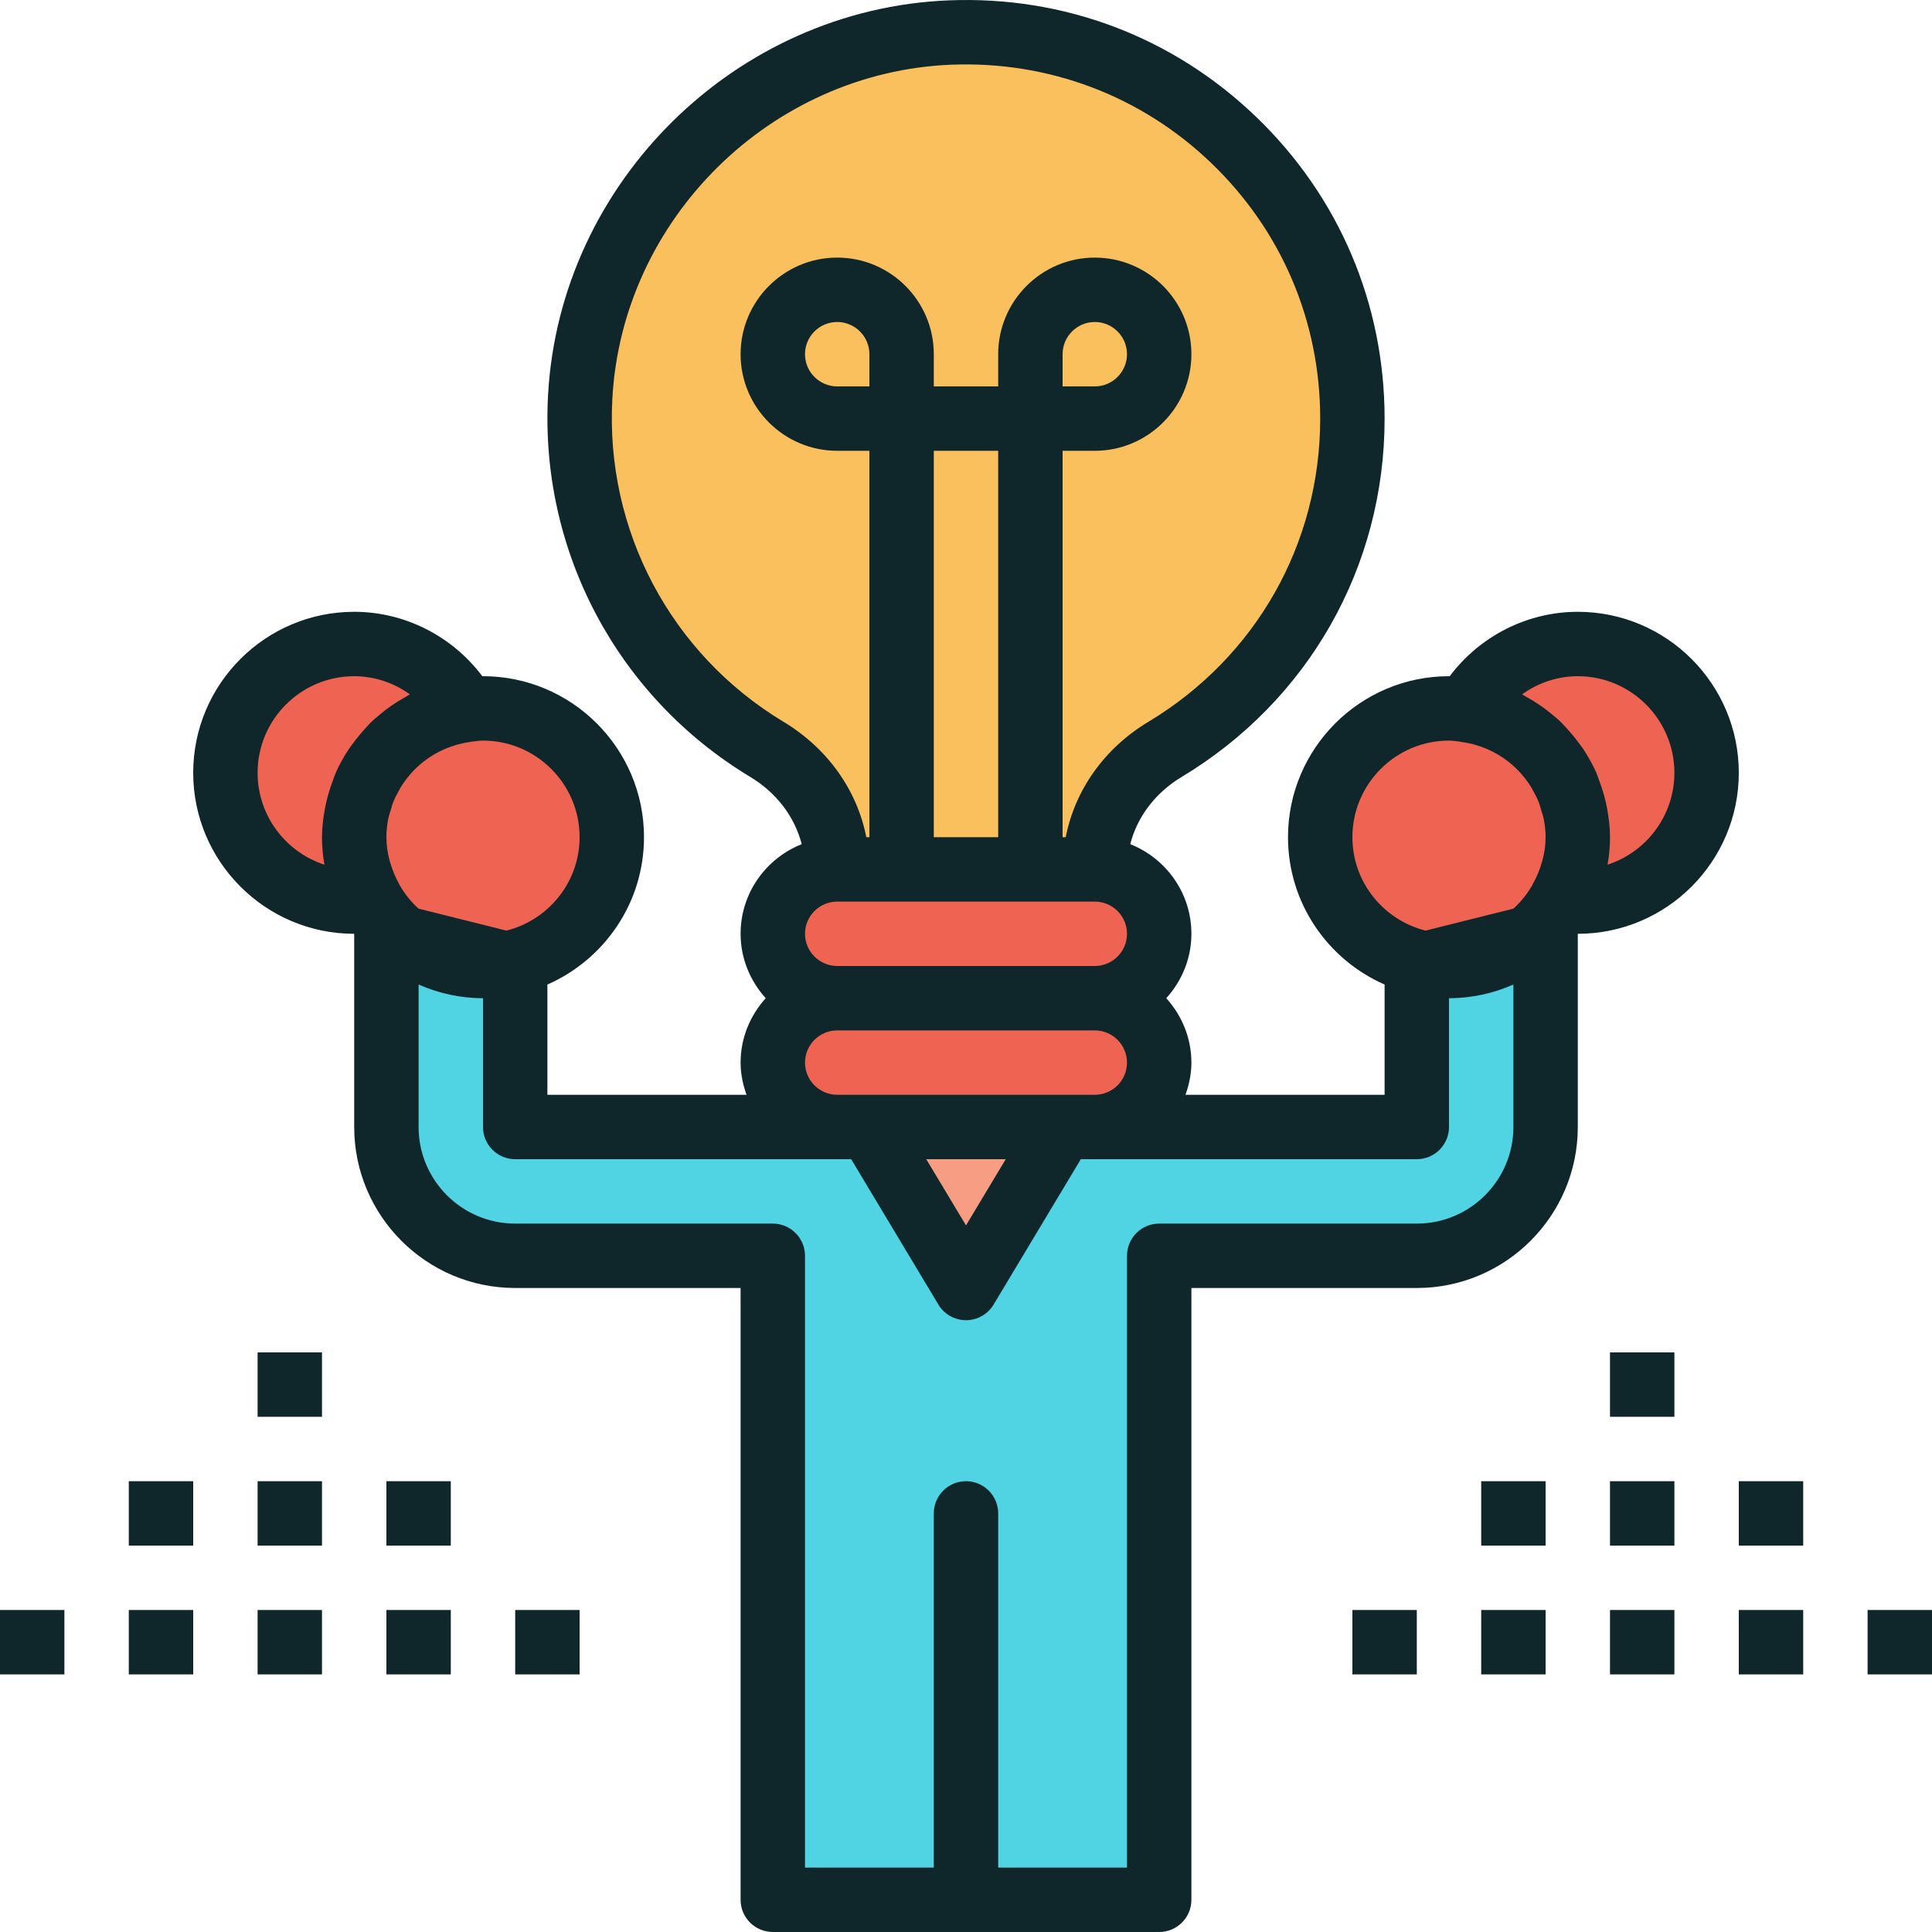 <?xml version="1.0" encoding="iso-8859-1"?>
<!-- Generator: Adobe Illustrator 19.0.0, SVG Export Plug-In . SVG Version: 6.00 Build 0)  -->
<svg version="1.1" id="Capa_1" xmlns="http://www.w3.org/2000/svg" xmlns:xlink="http://www.w3.org/1999/xlink" x="0px" y="0px"
	 viewBox="0 0 480 480" style="enable-background:new 0 0 480 480;" xml:space="preserve">
<path style="fill:#FAC05E;" d="M336,104c0-54.328-45.128-98.112-99.944-95.92c-48.752,1.952-89.248,41.824-91.912,90.536
	c-2.032,37.136,17.088,69.912,46.376,87.544c10.584,6.376,17.48,17.408,17.48,29.76V216h64v-0.088
	c0-12.328,6.856-23.36,17.416-29.712C317.312,169.424,336,138.928,336,104z"/>
<path style="fill:#EE6352;" d="M272,248h-64c-8.84,0-16-7.16-16-16l0,0c0-8.84,7.16-16,16-16h64c8.84,0,16,7.16,16,16l0,0
	C288,240.84,280.84,248,272,248z"/>
<path style="fill:#50D4E3;" d="M96,232v48c0,17.672,14.328,32,32,32h64v160h48v-96v96h48V312h64c17.672,0,32-14.328,32-32v-48l-32,8
	v40H128v-40L96,232z"/>
<polyline style="fill:#F79D84;" points="216,280 240,320 264,280 "/>
<g>
	<circle style="fill:#EE6352;" cx="360" cy="208" r="32"/>
	<path style="fill:#EE6352;" d="M272,280h-64c-8.84,0-16-7.16-16-16l0,0c0-8.84,7.16-16,16-16h64c8.84,0,16,7.16,16,16l0,0
		C288,272.84,280.84,280,272,280z"/>
	<path style="fill:#EE6352;" d="M392,160c-11.984,0-22.312,6.672-27.792,16.424C379.872,178.504,392,191.768,392,208
		c0,5.688-1.608,10.952-4.208,15.576C389.184,223.76,390.56,224,392,224c17.672,0,32-14.328,32-32S409.672,160,392,160z"/>
	<circle style="fill:#EE6352;" cx="120" cy="208" r="32"/>
	<path style="fill:#EE6352;" d="M88,208c0-16.232,12.128-29.496,27.792-31.576C110.312,166.672,99.984,160,88,160
		c-17.672,0-32,14.328-32,32s14.328,32,32,32c1.44,0,2.816-0.24,4.208-0.424C89.608,218.952,88,213.688,88,208z"/>
</g>
<g>
	<path style="fill:#0F272A;" d="M160,208c0-22.056-17.944-40-40-40c-0.056,0-0.104,0.016-0.16,0.016
		C112.328,158.024,100.552,152,88,152c-22.056,0-40,17.944-40,40s17.944,40,40,40v48c0,22.056,17.944,40,40,40h56v152
		c0,4.416,3.584,8,8,8h96c4.416,0,8-3.584,8-8V320h56c22.056,0,40-17.944,40-40v-48c22.056,0,40-17.944,40-40s-17.944-40-40-40
		c-12.552,0-24.328,6.024-31.84,16.016c-0.056,0-0.104-0.016-0.16-0.016c-22.056,0-40,17.944-40,40c0,16.36,9.896,30.416,24,36.608
		V272h-49.472c0.896-2.512,1.472-5.184,1.472-8c0-6.168-2.408-11.744-6.24-16c3.84-4.256,6.24-9.832,6.24-16
		c0-10.12-6.312-18.752-15.192-22.272c1.72-6.752,6.2-12.744,12.728-16.672c31.6-19,50.464-52.288,50.464-89.056
		c0-28.568-11.344-55.2-31.952-75C291.456,9.208,264.4-1.064,235.736,0.088c-52.952,2.12-96.688,45.2-99.576,98.096
		c-2.112,38.568,17.144,74.904,50.24,94.84c6.552,3.944,11.04,9.928,12.784,16.704C190.304,213.256,184,221.888,184,232
		c0,6.168,2.408,11.744,6.24,16c-3.84,4.256-6.24,9.832-6.24,16c0,2.816,0.576,5.488,1.472,8H136v-27.392
		C150.104,238.416,160,224.36,160,208z M144,208c0,11.216-7.768,20.592-18.184,23.208l-21.824-5.456
		c-1.88-1.696-3.456-3.672-4.72-5.88c-0.032-0.064-0.048-0.144-0.088-0.208c-1.016-1.8-1.752-3.648-2.28-5.512
		c-0.032-0.128-0.088-0.256-0.12-0.384C96.272,211.864,96,209.944,96,208c0-1.56,0.176-3.072,0.456-4.552
		c0.16-0.792,0.424-1.544,0.656-2.304c0.184-0.624,0.344-1.264,0.584-1.872c0.392-0.984,0.88-1.912,1.4-2.832
		c0.168-0.312,0.32-0.632,0.504-0.928c0.648-1.032,1.376-2.016,2.168-2.944c0.104-0.12,0.2-0.248,0.304-0.376
		c0.896-1.008,1.872-1.944,2.928-2.792c0.016-0.008,0.024-0.024,0.04-0.032c3.312-2.64,7.352-4.44,11.8-5.032
		c0.072-0.008,0.136-0.04,0.208-0.056c0.984-0.104,1.944-0.28,2.952-0.28C133.232,184,144,194.768,144,208z M64,192
		c0-13.232,10.768-24,24-24c5.024,0,9.848,1.632,13.84,4.512c-0.32,0.168-0.608,0.384-0.928,0.56c-2.552,1.4-4.936,3.04-7.112,4.952
		c-0.312,0.272-0.656,0.512-0.96,0.792c-0.96,0.888-1.824,1.848-2.688,2.832c-0.64,0.712-1.24,1.448-1.824,2.208
		c-0.712,0.928-1.416,1.84-2.04,2.832c-1.072,1.672-2.032,3.408-2.84,5.232c-0.304,0.688-0.52,1.416-0.784,2.128
		c-0.584,1.528-1.072,3.088-1.464,4.696c-0.176,0.728-0.344,1.448-0.472,2.192C80.296,203.24,80,205.584,80,208
		c0,2.304,0.2,4.584,0.616,6.832C70.984,211.712,64,202.656,64,192z M378.16,172.512c3.992-2.88,8.816-4.512,13.84-4.512
		c13.232,0,24,10.768,24,24c0,10.656-6.984,19.712-16.616,22.832C399.8,212.584,400,210.304,400,208c0-2.416-0.296-4.76-0.712-7.072
		c-0.136-0.744-0.304-1.464-0.472-2.192c-0.392-1.608-0.88-3.168-1.464-4.696c-0.264-0.712-0.48-1.432-0.784-2.128
		c-0.816-1.824-1.776-3.56-2.84-5.232c-0.624-0.992-1.336-1.904-2.04-2.832c-0.584-0.76-1.184-1.496-1.824-2.208
		c-0.864-0.984-1.736-1.936-2.688-2.832c-0.304-0.28-0.648-0.52-0.96-0.792c-2.176-1.904-4.552-3.544-7.112-4.952
		C378.768,172.896,378.48,172.68,378.16,172.512z M336,208c0-13.232,10.768-24,24-24c1.008,0,1.968,0.176,2.944,0.296
		c0.072,0.008,0.136,0.048,0.208,0.056c4.448,0.592,8.488,2.392,11.8,5.032c0.016,0.008,0.024,0.024,0.04,0.032
		c1.056,0.848,2.032,1.784,2.928,2.792c0.104,0.12,0.2,0.248,0.304,0.376c0.792,0.928,1.52,1.904,2.168,2.944
		c0.184,0.296,0.336,0.616,0.504,0.928c0.52,0.92,1.008,1.856,1.4,2.84c0.232,0.6,0.392,1.24,0.576,1.856
		c0.232,0.768,0.504,1.52,0.664,2.312C383.824,204.928,384,206.44,384,208c0,1.944-0.272,3.864-0.784,5.768
		c-0.032,0.128-0.088,0.256-0.12,0.384c-0.528,1.864-1.272,3.712-2.288,5.512c-0.032,0.056-0.032,0.112-0.064,0.168
		c-1.272,2.224-2.856,4.216-4.744,5.92l-21.824,5.456C343.768,228.592,336,219.216,336,208z M200,232c0-4.408,3.592-8,8-8h64
		c4.408,0,8,3.592,8,8s-3.592,8-8,8h-64C203.592,240,200,236.408,200,232z M216,96h-8c-4.408,0-8-3.592-8-8s3.592-8,8-8s8,3.592,8,8
		V96z M232,112h16v96h-16V112z M152.136,99.056c2.44-44.744,39.448-81.192,84.24-82.984c24.16-0.936,47.16,7.712,64.584,24.464
		C318.4,57.288,328,79.832,328,104c0,31.104-15.968,59.264-42.704,75.344c-10.912,6.56-18.224,16.912-20.52,28.656H264v-96h8
		c13.232,0,24-10.768,24-24s-10.768-24-24-24s-24,10.768-24,24v8h-16v-8c0-13.232-10.768-24-24-24s-24,10.768-24,24s10.768,24,24,24
		h8v96h-0.768c-2.296-11.712-9.632-22.088-20.584-28.68C166.64,162.448,150.352,131.688,152.136,99.056z M264,96v-8
		c0-4.408,3.592-8,8-8s8,3.592,8,8s-3.592,8-8,8H264z M200,264c0-4.408,3.592-8,8-8h64c4.408,0,8,3.592,8,8s-3.592,8-8,8h-64
		C203.592,272,200,268.408,200,264z M249.872,288L240,304.448L230.128,288H249.872z M128,288h80h3.472l21.672,36.12
		c1.44,2.408,4.048,3.88,6.856,3.88c2.808,0,5.416-1.472,6.856-3.88L268.528,288H272h80c4.416,0,8-3.584,8-8v-32
		c5.696,0,11.088-1.232,16-3.392V280c0,13.232-10.768,24-24,24h-64c-4.416,0-8,3.584-8,8v152h-32v-88c0-4.416-3.584-8-8-8
		s-8,3.584-8,8v88h-32V312c0-4.416-3.584-8-8-8h-64c-13.232,0-24-10.768-24-24v-35.392c4.912,2.16,10.304,3.392,16,3.392v32
		C120,284.416,123.584,288,128,288z"/>
	<rect x="400" y="336" style="fill:#0F272A;" width="16" height="16"/>
	<rect x="400" y="368" style="fill:#0F272A;" width="16" height="16"/>
	<rect x="368" y="368" style="fill:#0F272A;" width="16" height="16"/>
	<rect x="432" y="368" style="fill:#0F272A;" width="16" height="16"/>
	<rect x="64" y="336" style="fill:#0F272A;" width="16" height="16"/>
	<rect x="64" y="368" style="fill:#0F272A;" width="16" height="16"/>
	<rect x="32" y="368" style="fill:#0F272A;" width="16" height="16"/>
	<rect x="96" y="368" style="fill:#0F272A;" width="16" height="16"/>
	<rect x="64" y="400" style="fill:#0F272A;" width="16" height="16"/>
	<rect x="32" y="400" style="fill:#0F272A;" width="16" height="16"/>
	<rect y="400" style="fill:#0F272A;" width="16" height="16"/>
	<rect x="96" y="400" style="fill:#0F272A;" width="16" height="16"/>
	<rect x="128" y="400" style="fill:#0F272A;" width="16" height="16"/>
	<rect x="400" y="400" style="fill:#0F272A;" width="16" height="16"/>
	<rect x="368" y="400" style="fill:#0F272A;" width="16" height="16"/>
	<rect x="336" y="400" style="fill:#0F272A;" width="16" height="16"/>
	<rect x="432" y="400" style="fill:#0F272A;" width="16" height="16"/>
	<rect x="464" y="400" style="fill:#0F272A;" width="16" height="16"/>
</g>
<g>
</g>
<g>
</g>
<g>
</g>
<g>
</g>
<g>
</g>
<g>
</g>
<g>
</g>
<g>
</g>
<g>
</g>
<g>
</g>
<g>
</g>
<g>
</g>
<g>
</g>
<g>
</g>
<g>
</g>
</svg>
